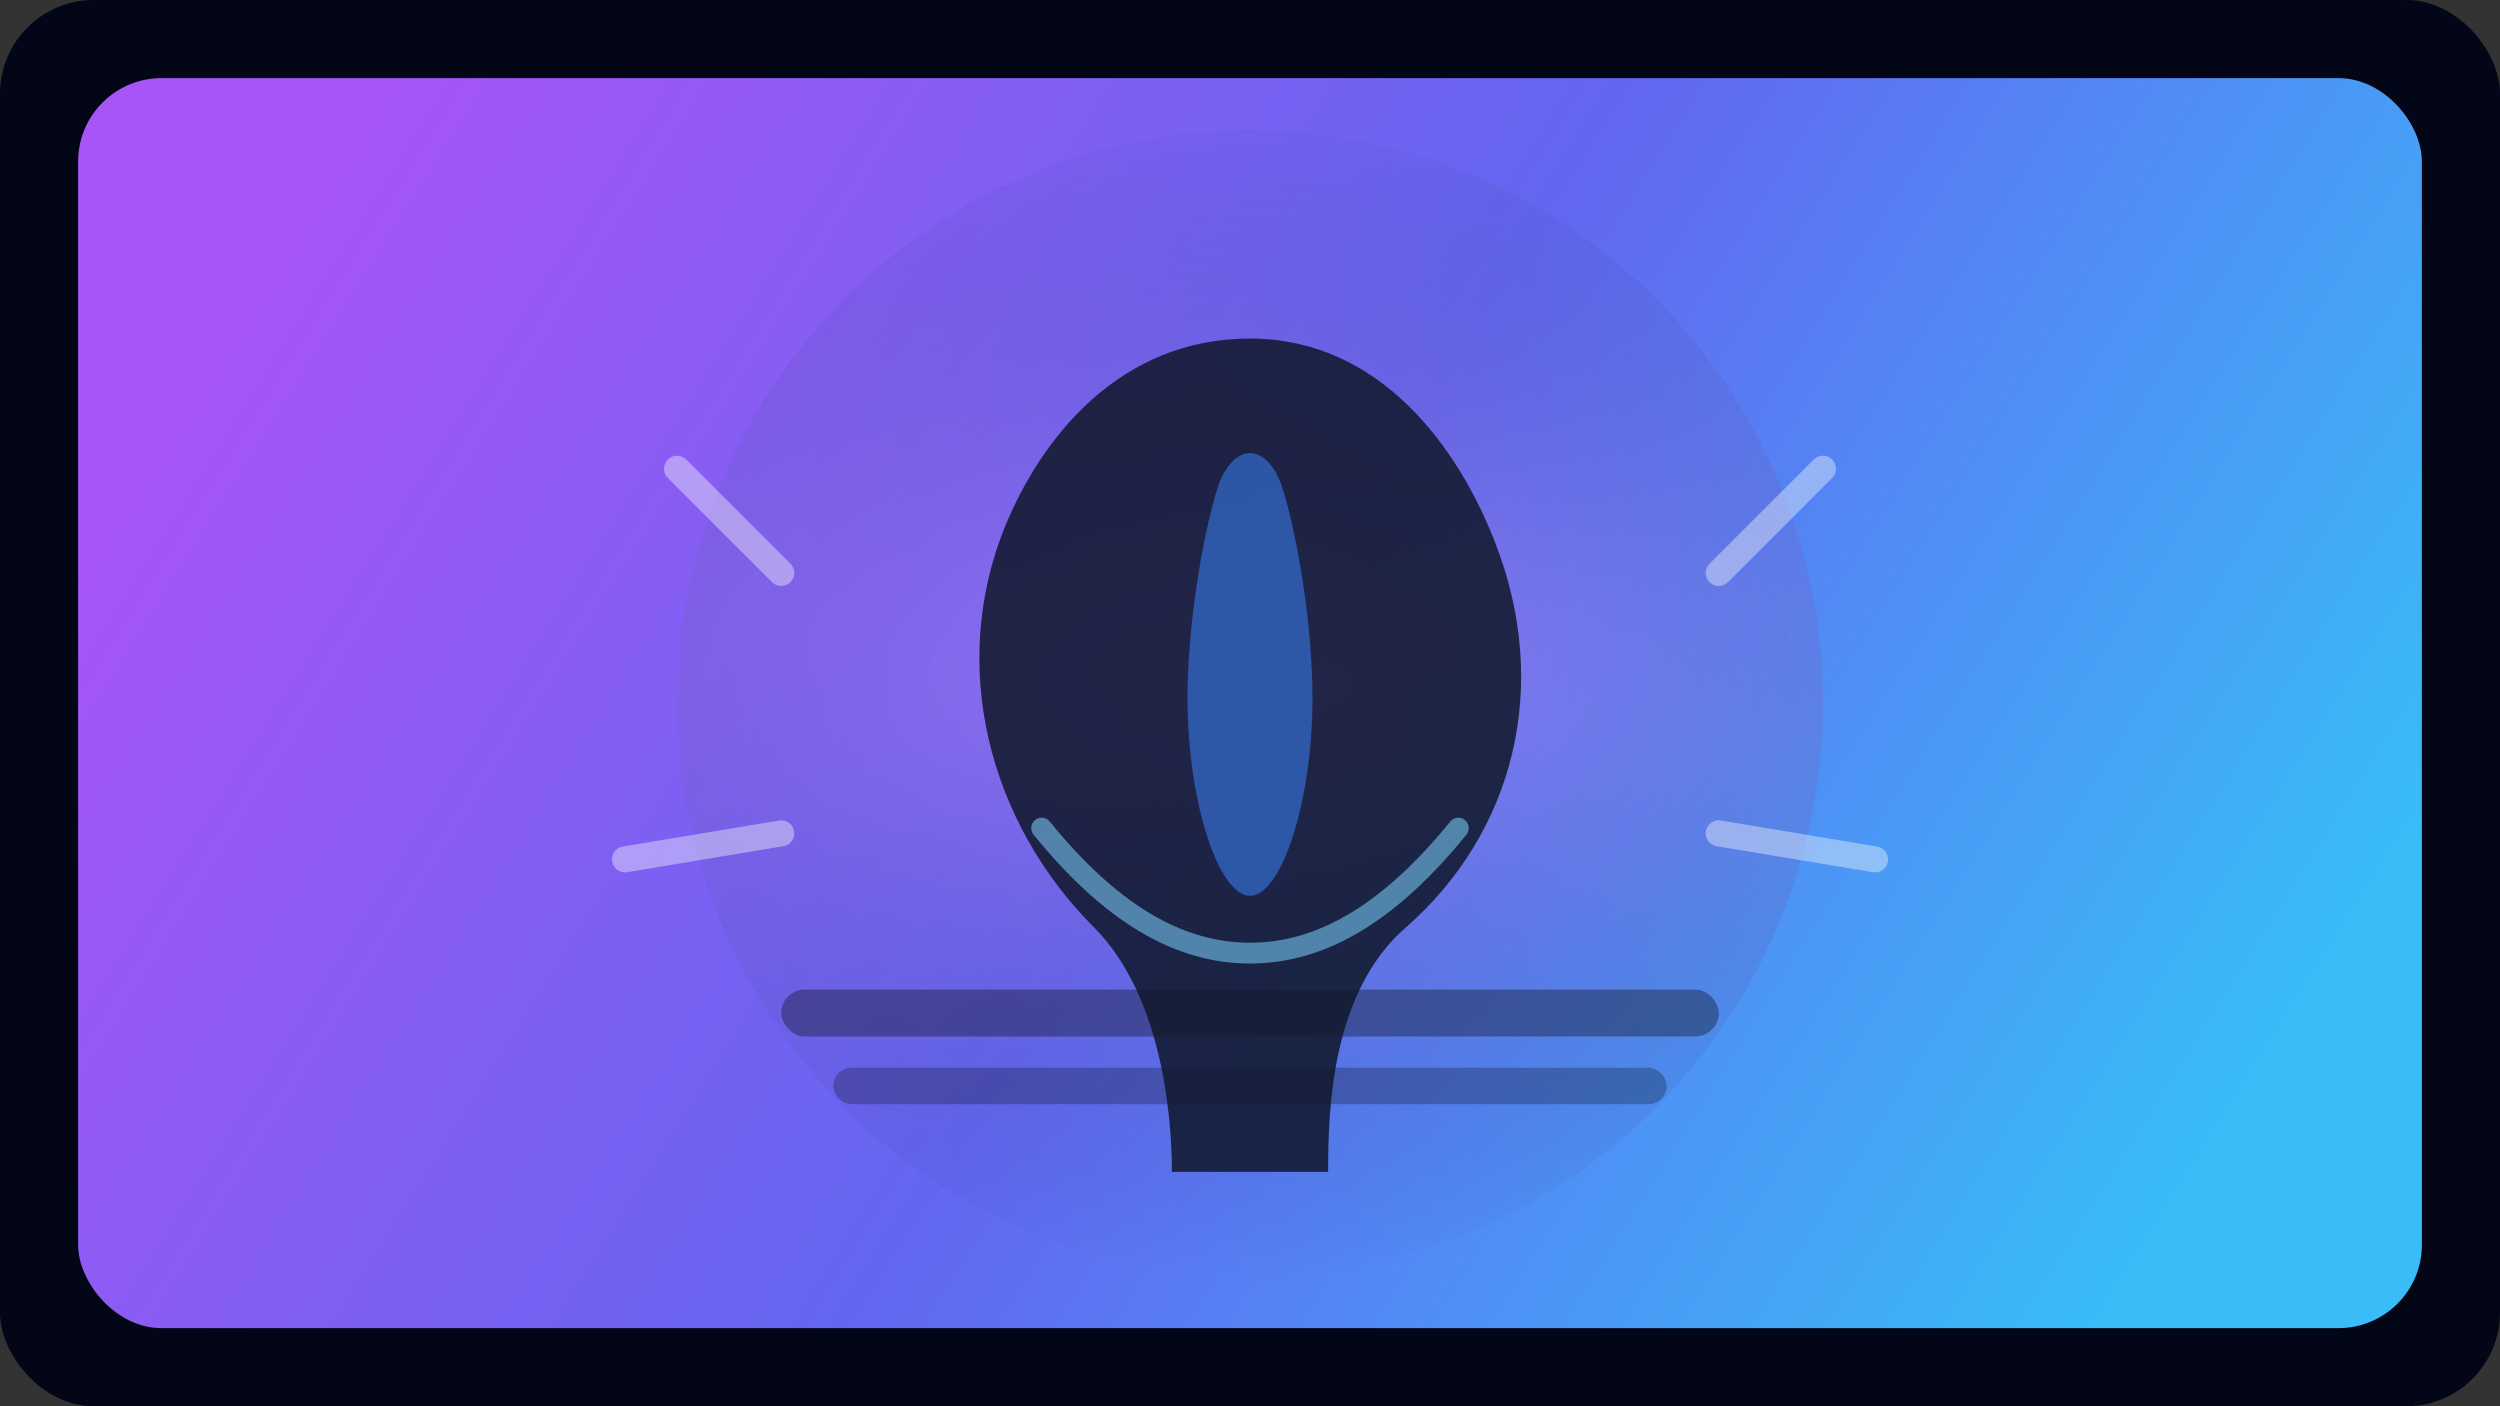 <svg width="960" height="540" viewBox="0 0 960 540" fill="none" xmlns="http://www.w3.org/2000/svg">
  <rect x="0" y="0" width="960" height="540" fill="#333333" stroke="none"/>
  <defs>
    <linearGradient id="bg" x1="120" y1="60" x2="820" y2="500" gradientUnits="userSpaceOnUse">
      <stop stop-color="#a855f7" />
      <stop offset="0.5" stop-color="#6366f1" />
      <stop offset="1" stop-color="#38bdf8" />
    </linearGradient>
    <radialGradient id="halo" cx="0" cy="0" r="1" gradientTransform="translate(480 260) rotate(90) scale(230 480)" gradientUnits="userSpaceOnUse">
      <stop stop-color="rgba(192, 132, 252, 0.55)" />
      <stop offset="1" stop-color="rgba(30, 58, 138, 0)" />
    </radialGradient>
  </defs>
  <rect width="960" height="540" rx="36" fill="#020617" />
  <rect x="30" y="30" width="900" height="480" rx="32" fill="url(#bg)" />
  <circle cx="480" cy="270" r="220" fill="url(#halo)" />
  <path d="M480 130C530 130 560 172 574 208C596 264 581 320 540 356C511 381 510 427 510 450H450C450 428 446 382 420 356C380 316 364 256 386 202C400 168 430 130 480 130Z" fill="rgba(15, 23, 42, 0.85)" />
  <path d="M468 186C462 204 456 240 456 268C456 308 468 344 480 344C492 344 504 308 504 268C504 240 498 204 492 186C486 170 474 170 468 186Z" fill="rgba(59, 130, 246, 0.55)" />
  <path d="M400 318C426 350 452 366 480 366C508 366 534 350 560 318" stroke="rgba(125, 211, 252, 0.55)" stroke-width="8" stroke-linecap="round" />
  <g opacity="0.4" stroke="#f8fafc" stroke-width="10" stroke-linecap="round">
    <path d="M260 180L300 220" />
    <path d="M700 180L660 220" />
    <path d="M240 330L300 320" />
    <path d="M720 330L660 320" />
  </g>
  <rect x="300" y="380" width="360" height="18" rx="9" fill="rgba(15, 23, 42, 0.4)" />
  <rect x="320" y="410" width="320" height="14" rx="7" fill="rgba(15, 23, 42, 0.3)" />
</svg>
